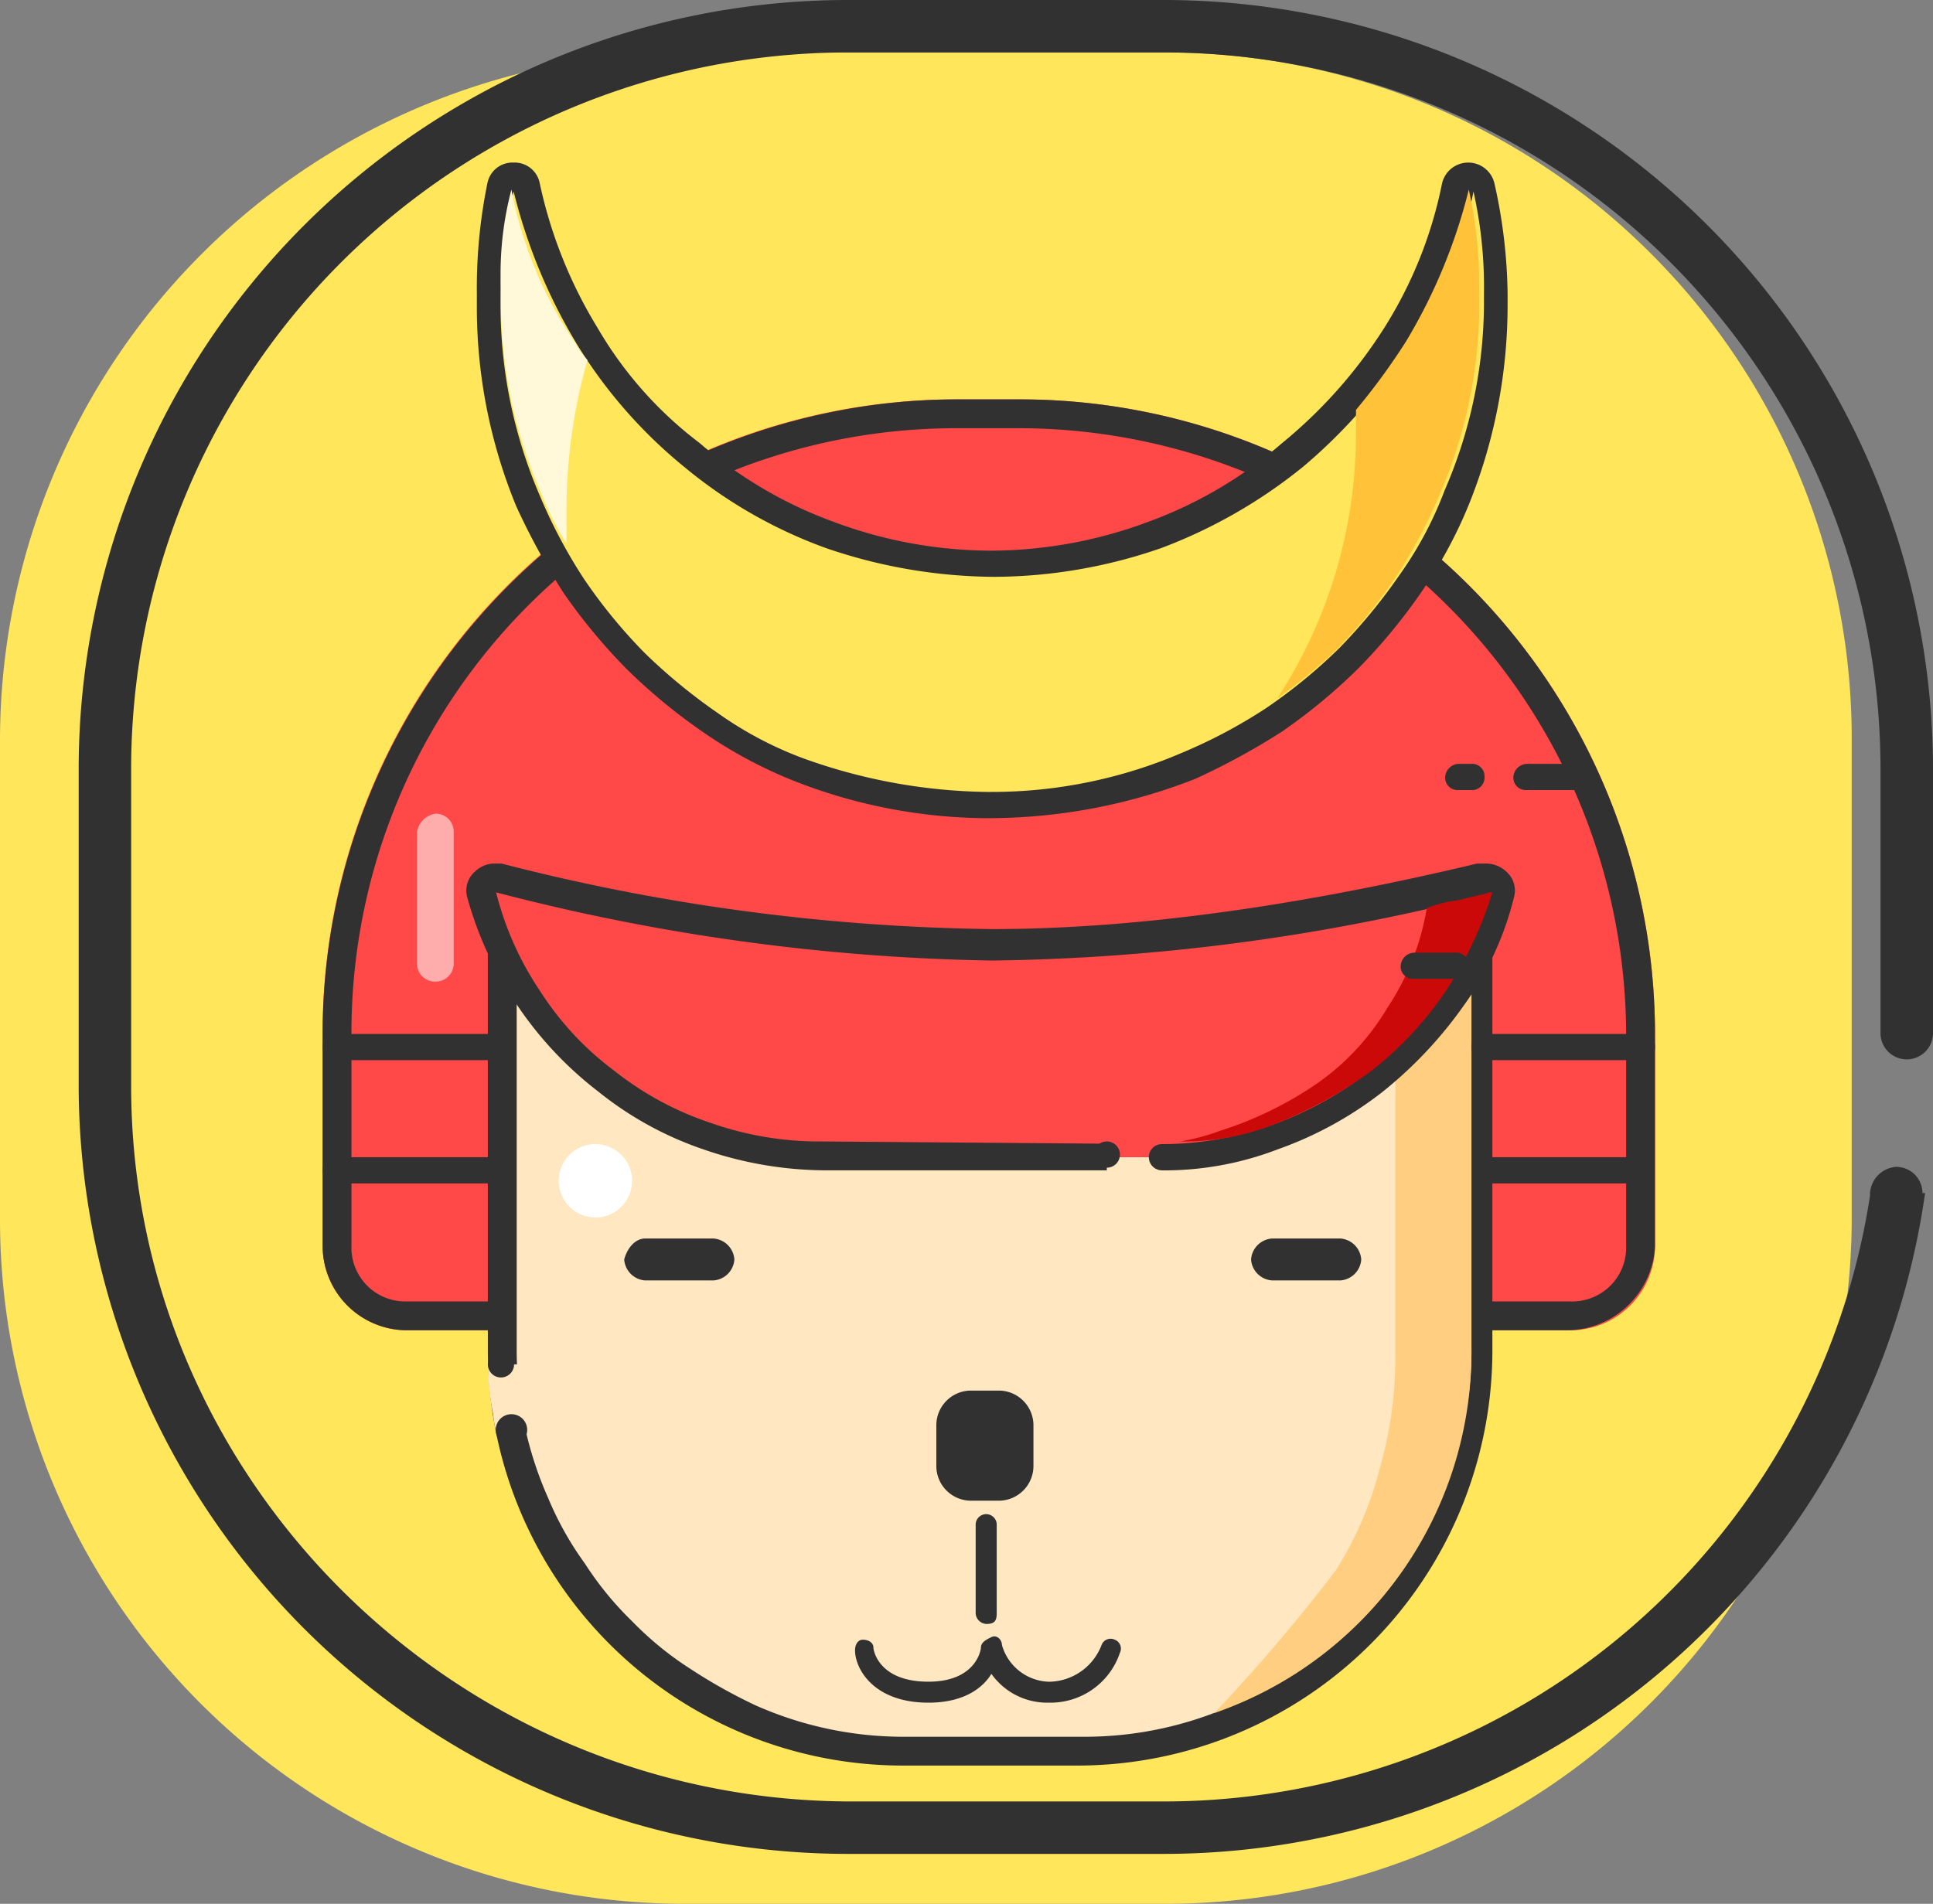 <svg xmlns="http://www.w3.org/2000/svg" viewBox="0 0 126.102 124.221"><rect x="0" y="0" width="126.102" height="124.221" fill="#808080" stroke="none"/><path data-name="Path 129" d="M65.019 10.266h6.844a51.262 51.262 0 0151.331 51.331v6.844a51.262 51.262 0 01-51.331 51.331h-6.844a51.262 51.262 0 01-51.331-51.331v-6.844a51.262 51.262 0 0151.331-51.331z" fill="none"/><g data-name="Group 380"><path data-name="Path 130" d="M54.753 0h20.532a49.655 49.655 0 0149.62 49.62v20.532a49.655 49.655 0 01-49.62 49.62H54.753a49.655 49.655 0 01-49.62-49.62V49.62A49.655 49.655 0 0154.753 0z" fill="none"/></g><g data-name="Group 381"><path data-name="Path 131" d="M44.829 3.422h31.14A44.763 44.763 0 01120.8 48.251v31.14a44.763 44.763 0 01-44.831 44.831h-31.14A44.654 44.654 0 010 79.391V48.422a44.909 44.909 0 0144.829-45z" fill="#ffe65a"/><path data-name="Path 132" d="M124.391 69.125a1.715 1.715 0 001.711-1.711V50.133A50.2 50.2 0 0075.969 0h-20.7A50.2 50.2 0 005.133 50.133v20.7a50.2 50.2 0 0050.133 50.133h20.7a50.173 50.173 0 0049.62-43.118h-.171a1.715 1.715 0 00-1.711-1.711 1.84 1.84 0 00-1.711 1.711v.171a46.6 46.6 0 01-46.026 39.525h-20.7C29.601 117.376 8.555 96.5 8.555 70.836v-20.7A46.771 46.771 0 0155.266 3.422h20.7a46.771 46.771 0 0146.711 46.711v17.281a1.715 1.715 0 001.714 1.711z" fill="#313131"/></g><g data-name="Group 382"><path data-name="Path 133" d="M62.453 26.059h4.106a41.44 41.44 0 0141.407 41.407v13.859a5.513 5.513 0 01-5.475 5.475h-75.97a5.513 5.513 0 01-5.475-5.475V67.466a41.331 41.331 0 0141.407-41.407z" fill="#ff4848"/></g><g data-name="Group 383"><path data-name="Path 134" d="M102.32 86.8h-75.8a5.513 5.513 0 01-5.474-5.475V67.466a41.44 41.44 0 0141.407-41.407h4.106a41.44 41.44 0 0141.407 41.407v13.859a5.784 5.784 0 01-5.646 5.475zM62.453 27.941a39.432 39.432 0 00-39.525 39.525v13.859a3.509 3.509 0 003.593 3.593h75.97a3.509 3.509 0 003.593-3.593V67.466a39.652 39.652 0 00-39.525-39.525z" fill="#313131"/></g><g data-name="Group 384"><path data-name="Path 135" d="M70.495 114.176H58.86a24.768 24.768 0 01-10.1-2.053 36.755 36.755 0 01-4.449-2.4 23.364 23.364 0 01-3.93-3.247 24.878 24.878 0 01-3.251-3.935 36.755 36.755 0 01-2.4-4.449 25.975 25.975 0 01-2.049-10.095V62.332h63.821v25.665a24.768 24.768 0 01-2.053 10.1 36.755 36.755 0 01-2.4 4.449 23.364 23.364 0 01-3.251 3.935 24.878 24.878 0 01-3.931 3.251 36.755 36.755 0 01-4.449 2.4 24.547 24.547 0 01-9.923 2.044z" fill="#ffe7c1"/></g><g data-name="Group 385"><path data-name="Path 136" d="M33.707 63.359v24.639a23.748 23.748 0 002.053 9.75 21.035 21.035 0 002.4 4.278 21.194 21.194 0 003.08 3.764 21.194 21.194 0 003.764 3.08 34.443 34.443 0 004.278 2.4 23.748 23.748 0 009.753 2.053h11.63a23.748 23.748 0 009.753-2.053 21.035 21.035 0 004.278-2.4 21.2 21.2 0 003.764-3.08 21.2 21.2 0 003.08-3.764 34.442 34.442 0 002.4-4.278 23.748 23.748 0 002.053-9.753V63.359H33.707m-1.882-1.711h65.532v26.521a27.092 27.092 0 01-27.032 27.034H58.859a27.092 27.092 0 01-27.034-27.034V61.648z" fill="#313131"/></g><path data-name="Path 137" d="M68.269 111.099a4.461 4.461 0 01-3.594-1.881c-.516.855-1.711 1.881-4.107 1.881-3.59 0-4.789-2.223-4.789-3.421 0-.345.168-.687.51-.687s.689.171.689.514c0 .171.338 2.225 3.59 2.225 3.082 0 3.424-2.054 3.424-2.225 0-.343.338-.514.684-.685s.686.169.686.513a3.289 3.289 0 003.08 2.4 3.719 3.719 0 003.422-2.4.628.628 0 01.857-.344.621.621 0 01.338.855 4.773 4.773 0 01-4.617 3.254z" fill="#313131"/><path data-name="Path 138" d="M63.31 90.735h1.881a2.268 2.268 0 012.227 2.225v2.736a2.266 2.266 0 01-2.227 2.224H63.31a2.266 2.266 0 01-2.227-2.224V92.96a2.266 2.266 0 012.227-2.225z" fill="#313131"/><path data-name="Path 139" d="M64.333 105.963a.739.739 0 01-.684-.687v-5.817a.687.687 0 011.373 0v5.817c0 .516-.17.687-.689.687z" fill="#313131"/><path data-name="Path 140" d="M42.09 80.812h4.447a1.473 1.473 0 011.371 1.369 1.468 1.468 0 01-1.371 1.367H42.09a1.472 1.472 0 01-1.369-1.367c.174-.685.685-1.369 1.369-1.369z" fill="#313131"/><path data-name="Path 141" d="M82.986 80.812h4.449a1.472 1.472 0 011.367 1.369 1.467 1.467 0 01-1.367 1.367h-4.449a1.474 1.474 0 01-1.371-1.367 1.476 1.476 0 011.371-1.369z" fill="#313131"/><path data-name="Path 142" d="M79.221 111.777a116.435 116.435 0 007.871-9.24 23.071 23.071 0 002.906-6.674 26.243 26.243 0 001.029-7.357V61.477h4.959v26.177a24.925 24.925 0 01-16.765 24.123z" fill="#ffce80"/><g data-name="Group 386"><path data-name="Path 143" d="M75.481 75.507h-21.73a22.538 22.538 0 01-7.528-1.369 21.866 21.866 0 01-6.5-3.593 25.237 25.237 0 01-4.962-5.475 24.7 24.7 0 01-3.08-6.844l-.344-1.54 1.54.342c8.042 2.053 20.019 4.449 32.167 4.449 11.977 0 23.954-2.4 31.825-4.278l1.54-.342-.342 1.54a27.167 27.167 0 01-3.08 6.844 21.028 21.028 0 01-4.962 5.3 24.2 24.2 0 01-6.5 3.593 28.315 28.315 0 01-8.044 1.373z" fill="#ff4848"/></g><g data-name="Group 387"><path data-name="Path 144" d="M75.482 74.652a21.407 21.407 0 007.357-1.2 22.715 22.715 0 006.331-3.422 27.107 27.107 0 004.791-5.133 20.029 20.029 0 002.909-6.5 135.668 135.668 0 01-32.167 4.278 136.4 136.4 0 01-32.339-4.449 20.418 20.418 0 002.909 6.5 19.665 19.665 0 004.791 5.133 20.557 20.557 0 006.331 3.422 21.407 21.407 0 007.357 1.2l21.73.171m0 1.711H53.755a24.555 24.555 0 01-7.874-1.369 22.407 22.407 0 01-6.844-3.764 23.892 23.892 0 01-5.3-5.646 23.645 23.645 0 01-3.251-7.015 1.641 1.641 0 01.513-1.711 1.848 1.848 0 011.2-.513h.513a134.112 134.112 0 0032 4.278c11.806 0 23.783-2.4 31.654-4.278h.513a1.943 1.943 0 011.369.513 1.641 1.641 0 01.513 1.711 20.271 20.271 0 01-3.251 7.015 27.413 27.413 0 01-5.3 5.646 24.164 24.164 0 01-6.855 3.764 20.636 20.636 0 01-7.873 1.369z" fill="#313131"/></g><path data-name="Path 145" d="M76.998 74.479a14.087 14.087 0 002.568-.685 24.008 24.008 0 006.33-3.08 15.976 15.976 0 004.617-4.962 16.668 16.668 0 002.566-6.5 8.545 8.545 0 012.053-.513l.686-.171c.684-.17.857-.17 1.367-.343h.174a25.1 25.1 0 01-3.08 6.5 22.851 22.851 0 01-4.795 5.132 27.056 27.056 0 01-6.158 3.422 15.94 15.94 0 01-6.328 1.2z" fill="#cc0909"/><circle data-name="Ellipse 71" cx="2.395" cy="2.395" r="2.395" fill="#fff" transform="translate(36.447 74.652)"/><path data-name="Path 146" d="M99.585 49.841h3.08a.805.805 0 01.854.855.806.806 0 01-.854.855h-3.08a.811.811 0 01-.859-.855.921.921 0 01.859-.855z" fill="#313131"/><path data-name="Path 147" d="M92.228 62.162h2.742a.807.807 0 01.852.855.809.809 0 01-.852.856h-2.738a.81.81 0 01-.857-.856.915.915 0 01.853-.855z" fill="#313131"/><path data-name="Path 148" d="M97.361 75.508h9.41a.805.805 0 01.852.856.8.8 0 01-.852.854h-9.41a.808.808 0 01-.857-.854.809.809 0 01.857-.856z" fill="#313131"/><path data-name="Path 149" d="M96.845 67.466h10.268a.807.807 0 01.852.854.807.807 0 01-.852.855H96.845a.808.808 0 01-.857-.855.81.81 0 01.857-.854z" fill="#313131"/><path data-name="Path 150" d="M21.904 75.508H32.17a.808.808 0 01.855.856.808.808 0 01-.855.854H21.904a.808.808 0 01-.857-.854.809.809 0 01.857-.856z" fill="#313131"/><path data-name="Path 151" d="M21.904 67.466H32.17a.808.808 0 01.855.854.808.808 0 01-.855.855H21.904a.808.808 0 01-.857-.855.808.808 0 01.857-.854z" fill="#313131"/><path data-name="Path 152" d="M95.134 49.841h.854a.808.808 0 01.857.855.809.809 0 01-.857.855h-.854a.809.809 0 01-.857-.855.919.919 0 01.857-.855z" fill="#313131"/><path data-name="Path 153" d="M28.404 53.092a1.167 1.167 0 011.193 1.2v8.556a1.169 1.169 0 01-1.193 1.2 1.167 1.167 0 01-1.2-1.2v-8.556a1.44 1.44 0 011.2-1.2z" fill="#ffacac"/><g data-name="Group 388"><path data-name="Path 154" d="M64.644 52.528a33.044 33.044 0 01-12.833-2.567 45.939 45.939 0 01-5.646-3.08 36.722 36.722 0 01-4.791-3.933 25.441 25.441 0 01-3.935-4.791 29.779 29.779 0 01-3.08-5.646 33.044 33.044 0 01-2.567-12.834v-.513a32.51 32.51 0 01.684-7.016h1.716a29.992 29.992 0 003.935 9.753 32.537 32.537 0 006.844 7.7 31.791 31.791 0 009.068 5.133 32.226 32.226 0 0010.608 1.882 32.226 32.226 0 0010.605-1.883A31.791 31.791 0 0084.32 29.6a32.537 32.537 0 006.844-7.7 30.467 30.467 0 003.765-9.752h1.711a31.489 31.489 0 01.684 7.015v.685a33.044 33.044 0 01-2.567 12.833 45.939 45.939 0 01-3.08 5.646 36.721 36.721 0 01-3.935 4.791 25.441 25.441 0 01-4.79 3.93 29.779 29.779 0 01-5.646 3.08 34.708 34.708 0 01-12.662 2.4z" fill="#ffe65a"/></g><g data-name="Group 389"><path data-name="Path 155" d="M64.644 51.673a31.389 31.389 0 0012.491-2.565 33.572 33.572 0 005.473-2.911 34.415 34.415 0 004.791-3.935 36.721 36.721 0 003.935-4.791 24.11 24.11 0 002.909-5.475 30.792 30.792 0 002.565-12.488v-.342a28.5 28.5 0 00-.684-6.673 26.589 26.589 0 01-4.106 9.924 34.885 34.885 0 01-7.01 8.039 33.231 33.231 0 01-9.24 5.3 33.46 33.46 0 01-10.951 1.882 34.254 34.254 0 01-10.951-1.882 30.962 30.962 0 01-9.24-5.3 31.674 31.674 0 01-7.018-8.042 35.821 35.821 0 01-4.1-9.924 28.513 28.513 0 00-.856 6.673v.684a31.389 31.389 0 002.562 12.491 33.572 33.572 0 002.909 5.475 34.415 34.415 0 003.936 4.795 36.722 36.722 0 004.791 3.935 24.111 24.111 0 005.475 2.909 36.581 36.581 0 0012.319 2.224m0 1.711a34.745 34.745 0 01-13.175-2.567 29.779 29.779 0 01-5.646-3.08 37.166 37.166 0 01-4.962-4.106 37.166 37.166 0 01-4.106-4.962 45.939 45.939 0 01-3.08-5.646 34.114 34.114 0 01-2.567-13.178v-.684a34.088 34.088 0 01.684-7.186 1.666 1.666 0 011.716-1.37 1.666 1.666 0 011.706 1.369 30.15 30.15 0 003.765 9.41 25.507 25.507 0 006.673 7.529 27.964 27.964 0 008.726 5.133 29.519 29.519 0 0010.266 1.882 29.519 29.519 0 0010.264-1.882 27.964 27.964 0 008.726-5.133 31.443 31.443 0 006.674-7.529 27.864 27.864 0 003.764-9.411 1.754 1.754 0 013.422 0 34.346 34.346 0 01.856 7.186v.684a34.745 34.745 0 01-2.567 13.175 29.779 29.779 0 01-3.08 5.646 37.167 37.167 0 01-4.106 4.962 37.166 37.166 0 01-4.962 4.106 45.939 45.939 0 01-5.646 3.08 36.946 36.946 0 01-13.345 2.569z" fill="#313131"/></g><path data-name="Path 156" d="M83.327 45.565a31.55 31.55 0 005.133-17.453v-1.369a42.717 42.717 0 003.254-4.449 35.957 35.957 0 004.105-9.923 29.561 29.561 0 01.684 6.673v.684a31.389 31.389 0 01-2.566 12.49 33.749 33.749 0 01-2.906 5.475 34.311 34.311 0 01-3.937 4.792 36.227 36.227 0 01-3.767 3.08z" fill="#ffc238"/><path data-name="Path 157" d="M33.363 12.369a26.516 26.516 0 004.107 9.922 5.193 5.193 0 00.855 1.2 36.009 36.009 0 00-1.369 9.581v2.4a21.1 21.1 0 01-1.711-3.422 31.388 31.388 0 01-2.566-12.491v-.684a21.566 21.566 0 01.684-6.506z" fill="#fff9d9"/><path data-name="Path 158" d="M33.705 89.024c.855 0 1.541.685 2.225 1.712.516.855-.168 1.026-1.025 1.711-.686.513-1.369 1.2-2.564.855a6.131 6.131 0 01-.17-1.026 17.191 17.191 0 01-.342-3.252z" fill="#ffe7c1"/><circle data-name="Ellipse 72" cx="1.027" cy="1.027" r="1.027" fill="#313131" transform="translate(32.339 92.275)"/><circle data-name="Ellipse 73" cx=".856" cy=".856" r=".856" fill="#313131" transform="translate(31.825 88.168)"/><path data-name="Rectangle 888" fill="#ffe7c1" d="M72.204 75.508h3.593v3.593h-3.593z"/><path data-name="Rectangle 889" fill="#ff4848" d="M72.204 71.914h3.593v3.593h-3.593z"/><circle data-name="Ellipse 74" cx=".856" cy=".856" r=".856" fill="#313131" transform="translate(71.349 74.48)"/><circle data-name="Ellipse 75" cx=".856" cy=".856" r=".856" fill="#313131" transform="translate(74.945 74.652)"/></svg>
